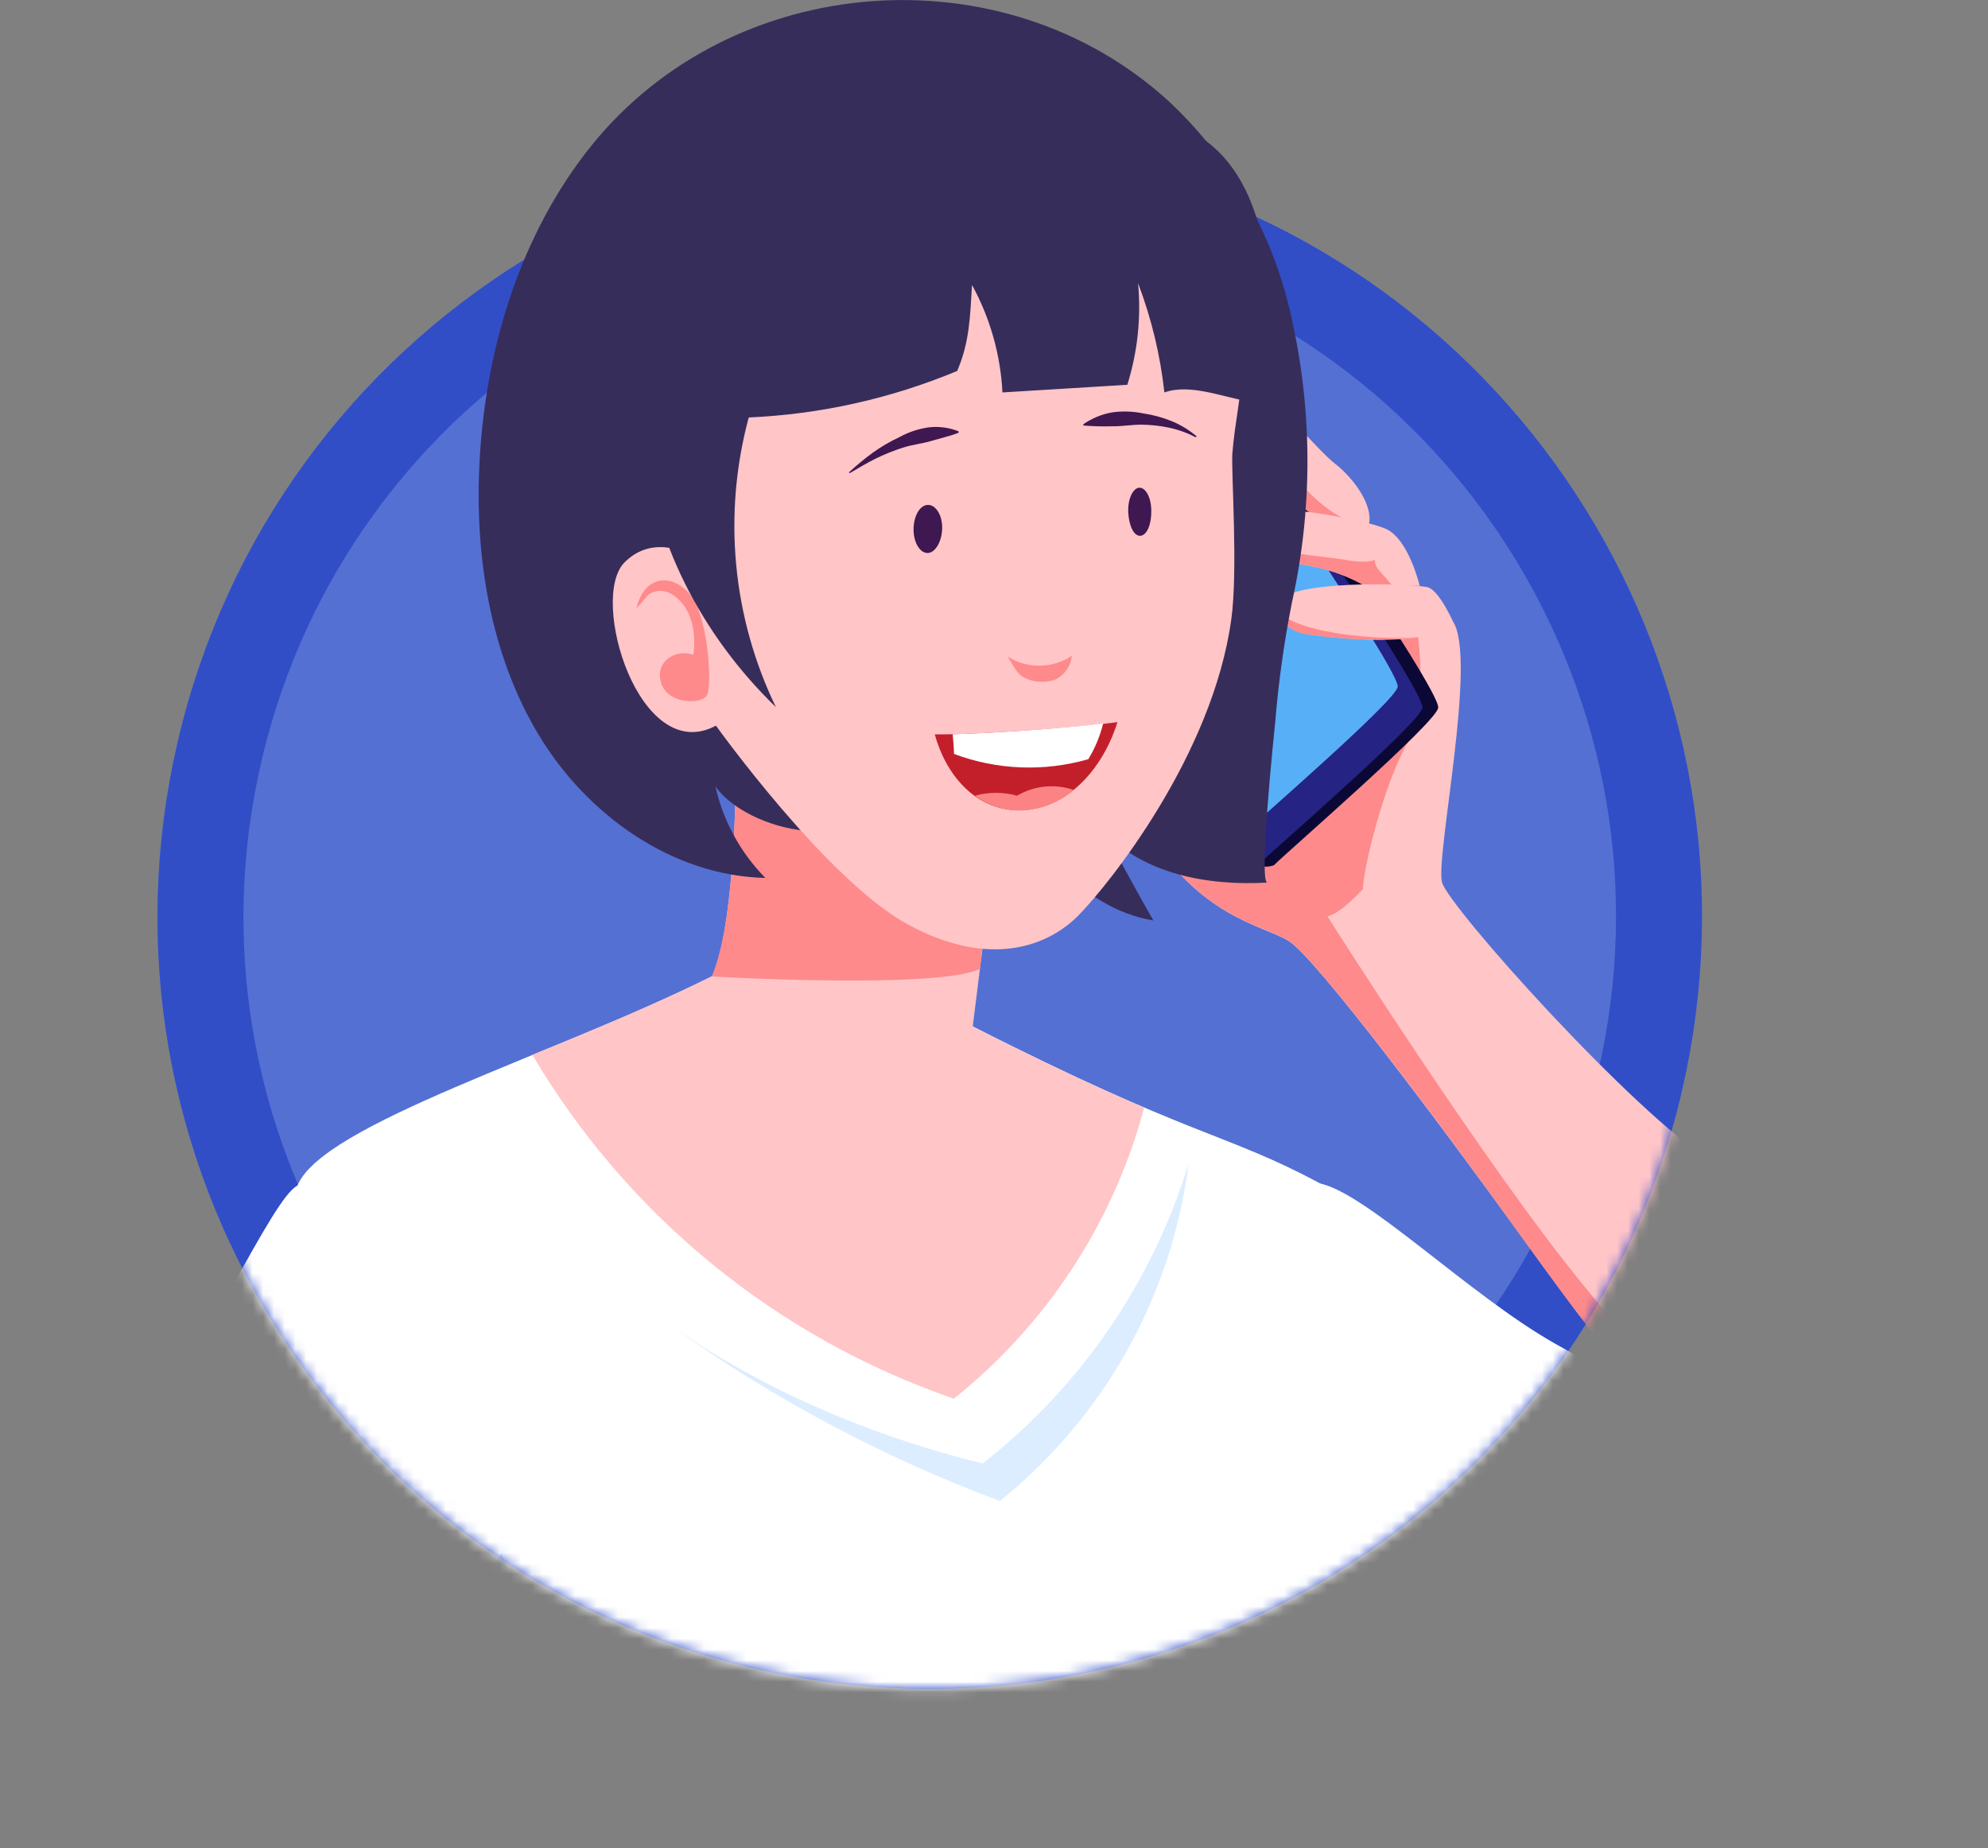 <svg width="185" height="172" viewBox="0 0 185 172" fill="none" xmlns="http://www.w3.org/2000/svg">
<rect x="0" y="0" width="185" height="172" fill="#808080" stroke="none"/>
<path d="M156.48 101.679C165.521 63.041 141.528 24.39 102.89 15.348C64.252 6.307 25.601 30.3 16.559 68.938C7.518 107.576 31.511 146.228 70.149 155.269C108.787 164.31 147.439 140.317 156.48 101.679Z" fill="#5470D3"/>
<path d="M101.979 19.243C138.466 27.781 161.123 64.281 152.585 100.768C144.047 137.255 107.547 159.912 71.061 151.374C34.574 142.836 11.916 106.337 20.454 69.85C28.992 33.363 65.492 10.705 101.979 19.243Z" fill="#5470D3" stroke="#314EC6" stroke-width="8"/>
<mask id="mask0_125_305" style="mask-type:alpha" maskUnits="userSpaceOnUse" x="14" y="-38" width="145" height="196">
<path d="M156.48 101.679C165.521 63.041 133.134 -27.959 94.496 -37C55.858 -46.041 25.601 30.3 16.559 68.938C7.518 107.576 31.511 146.228 70.149 155.269C108.787 164.31 147.439 140.317 156.48 101.679Z" fill="#5470D3"/>
</mask>
<g mask="url(#mask0_125_305)">
<path d="M187.556 139.52C188.946 146.52 182.466 152.75 180.436 153.91C178.406 155.07 164.776 160.53 156.596 160.72C148.416 160.91 137.596 143.6 142.026 141.66C146.456 139.72 176.566 137.52 179.866 137.52C183.166 137.52 187.556 139.52 187.556 139.52Z" fill="#FFC5C7"/>
<path d="M166.086 135.81C162.516 156.81 154.086 173.16 151.386 173.46C148.686 173.76 123.306 164.99 116.296 161.78C109.286 158.57 118.446 109.26 122.806 110.13C127.166 111 136.736 120.52 144.676 125.02C152.616 129.52 166.086 135.81 166.086 135.81Z" fill="white"/>
<path d="M124.196 144.52C126.646 148.72 146.856 159.38 157.986 163.26C155.236 169.47 152.646 173.26 151.386 173.43C149.116 173.68 130.146 167.29 120.336 163.43C121.218 157.051 122.507 150.735 124.196 144.52V144.52Z" fill="#DCEDFF"/>
<path d="M187.586 138.52C187.786 146.85 180.276 148.05 171.286 145.91C162.296 143.77 147.676 123.52 141.096 114.41C134.516 105.3 122.366 88.98 119.846 87.52C117.326 86.06 111.546 85.28 106.606 77.06C101.666 68.84 108.166 51.62 110.496 49.58C112.826 47.54 132.866 54.36 135.196 57.81C137.526 61.26 133.546 79.81 134.196 82.12C134.846 84.43 151.946 103.52 159.396 108.19C166.846 112.86 187.436 132.52 187.586 138.52Z" fill="#FFC5C7"/>
<path d="M120.756 63.34C118.406 62.17 117.836 56.87 119.316 57.8C120.796 58.73 123.386 58.72 126.896 58.67C128.55 58.691 130.202 58.574 131.836 58.32C132.047 59.704 132.164 61.1 132.186 62.5C132.186 62.5 123.116 64.52 120.756 63.34Z" fill="#FE8A8B"/>
<path d="M105.166 64.52C106.586 61.89 107.676 59.87 107.676 59.87L121.446 73.14C124.111 70.89 126.909 68.803 129.826 66.89L131.036 69.05C128.806 72.82 126.866 80.8 126.826 82.74C126.826 82.74 124.706 85.08 123.526 85.27C123.526 85.27 138.266 108.62 147.746 120.09C157.226 131.56 163.676 141.37 168.076 144.52C159.076 139.35 146.896 122.52 141.076 114.38C134.546 105.24 122.356 88.95 119.836 87.49C117.316 86.03 111.536 85.25 106.596 77.03C104.676 73.8 104.496 69.13 105.166 64.52Z" fill="#FE8A8B"/>
<path d="M133.836 65.87C133.676 67.23 119.976 79.1 118.546 80.52C118.072 80.696 117.55 80.696 117.076 80.52C113.436 77.32 97.536 48.44 97.256 47.4C96.976 46.36 107.546 36.5 110.766 33.84C111.183 33.688 111.63 33.636 112.072 33.688C112.513 33.74 112.936 33.895 113.306 34.14C116.556 38.9 134.056 64.12 133.836 65.87Z" fill="#0C0835"/>
<path d="M132.366 65.87C132.196 67.23 118.506 79.1 117.076 80.47C115.646 81.84 96.076 48.47 95.776 47.35C95.516 46.35 107.266 36.61 110.486 33.95C110.581 33.864 110.693 33.799 110.814 33.759C110.936 33.719 111.065 33.705 111.192 33.718C111.32 33.731 111.443 33.771 111.554 33.835C111.665 33.899 111.761 33.986 111.836 34.09C115.086 38.9 132.586 64.12 132.366 65.87Z" fill="#252384"/>
<path d="M130.066 63.92C129.906 65.2 117.066 76.3 115.756 77.57C114.446 78.84 96.126 47.65 95.836 46.57C95.546 45.49 106.576 36.52 109.596 34.06C109.684 33.98 109.789 33.919 109.902 33.881C110.016 33.844 110.136 33.831 110.255 33.843C110.374 33.856 110.489 33.893 110.592 33.953C110.696 34.012 110.786 34.093 110.856 34.19C113.896 38.69 130.266 62.28 130.066 63.92Z" fill="#57AFF7"/>
<path d="M121.846 47.65C119.726 46.37 117.126 42.04 116.846 40.58C116.566 39.12 116.756 37.81 117.846 37.52C118.936 37.23 122.496 41.8 124.246 43.16C125.996 44.52 128.116 47.34 127.246 49.24C126.376 51.14 122.486 50.41 122.076 50.12C121.666 49.83 121.846 47.65 121.846 47.65Z" fill="#FFC5C7"/>
<path d="M117.286 37.9C116.616 39.56 120.996 46.22 124.836 48.14L123.406 49.77L121.926 49.43C121.857 48.839 121.83 48.244 121.846 47.65C119.736 46.37 117.126 42.04 116.846 40.58C116.724 40.128 116.7 39.654 116.776 39.192C116.851 38.73 117.025 38.289 117.286 37.9V37.9Z" fill="#FE8A8B"/>
<path d="M126.776 54.38C123.136 52.38 120.276 52.65 118.286 51.84C116.296 51.03 115.946 47.98 117.286 47.47C118.626 46.96 126.856 48.27 128.976 49.22C131.096 50.17 132.116 54.52 132.116 54.52L126.776 54.38Z" fill="#FFC5C7"/>
<path d="M125.186 52.1C127.246 52.49 127.956 52.1 127.956 52.1C127.896 52.91 128.656 53.31 129.516 54.46L126.776 54.38C123.136 52.38 120.276 52.65 118.286 51.84C117.873 51.657 117.507 51.382 117.217 51.035C116.928 50.688 116.722 50.279 116.616 49.84C117.496 51.52 123.126 51.72 125.186 52.1Z" fill="#FE8A8B"/>
<path d="M135.196 57.81C133.196 60.5 123.696 59.33 121.776 59.04C119.856 58.75 118.676 57.52 118.836 56.31C119.236 53.84 131.836 54.31 132.896 54.66C133.956 55.01 135.196 57.81 135.196 57.81Z" fill="#FFC5C7"/>
<path d="M118.906 56.9C120.216 58.2 123.346 58.9 126.766 59.22C128.448 59.375 130.139 59.405 131.826 59.31C128.478 59.652 125.101 59.561 121.776 59.04C121.138 59.013 120.523 58.794 120.011 58.412C119.499 58.031 119.114 57.504 118.906 56.9V56.9Z" fill="#FE8A8B"/>
<path d="M90.526 95.52C110.786 105.83 114.106 105.43 122.806 110.11C131.506 114.79 128.916 164 128.366 171.59C127.816 179.18 125.676 209.35 126.876 217.52C128.076 225.69 132.536 256.04 134.526 260.71C136.516 265.38 140.326 273.25 134.446 277.92C128.566 282.59 116.106 285.8 89.076 284.05C62.046 282.3 32.906 265.67 31.676 263.33C30.446 260.99 44.596 218.1 45.186 209.93C45.705 203.825 46.731 197.774 48.256 191.84C49.116 188.05 40.516 170.25 39.146 158.84C37.776 147.43 25.356 116.09 27.676 110.34C29.996 104.59 51.576 98.18 66.246 90.87C80.916 83.56 90.526 95.52 90.526 95.52Z" fill="white"/>
<path d="M110.606 108.3C107.227 119.34 100.538 129.075 91.446 136.19C80.446 133.5 69.316 128.67 60.336 121.82C70.328 129.309 81.344 135.324 93.046 139.68C102.744 131.891 109.04 120.64 110.606 108.3Z" fill="#DCEDFF"/>
<path d="M106.476 103.08C102.586 101.43 97.586 99.08 90.476 95.54C90.476 95.54 80.856 83.54 66.196 90.87C61.106 93.4 55.196 95.87 49.536 98.16C58.393 113.151 72.301 124.496 88.766 130.16C97.409 123.256 103.616 113.766 106.476 103.08V103.08Z" fill="#FFC5C7"/>
<path d="M31.676 263.33C30.386 261 44.596 218.1 45.186 209.93C45.705 203.825 46.731 197.774 48.256 191.84C49.116 188.05 40.516 170.25 39.146 158.84C38.774 156.303 38.243 153.791 37.556 151.32L46.676 144.52C52.036 159.46 55.376 185.72 60.456 192.14C65.536 198.56 78.176 201.14 78.176 201.14C78.176 201.14 65.676 204.14 60.206 202.97C60.206 202.97 54.386 226.02 54.326 237.4C54.266 248.78 55.326 266 55.446 268.33C55.446 269.21 55.306 272.24 55.046 275.71C41.956 270.52 32.346 264.65 31.676 263.33Z" fill="#DCEDFF"/>
<path d="M68.546 70.14C68.336 82.31 67.546 90.68 64.836 93.01C64.836 93.01 69.476 113.22 87.996 111.49C94.266 110.91 93.666 100.41 90.526 95.49L92.386 80.56L68.546 70.14Z" fill="#FFC5C7"/>
<path d="M66.246 90.87C67.826 87.13 68.376 79.87 68.546 70.14L92.386 80.61L91.186 90.18C86.966 92.08 66.246 90.87 66.246 90.87Z" fill="#FE8A8B"/>
<path d="M41.796 160.12C47.376 149.12 49.606 131.34 44.566 121.96C39.526 112.58 30.026 109.21 27.676 110.34C25.326 111.47 19.036 126.09 13.106 132.84C7.176 139.59 -8.994 158.52 -9.484 160.12C-9.974 161.72 2.216 174.57 25.146 184.02C27.876 185.15 41.796 160.12 41.796 160.12Z" fill="white"/>
<path d="M24.786 168.62L21.126 176.12C21.126 176.12 39.126 158.06 46.626 144.57C45.805 149.966 44.177 155.208 41.796 160.12C41.796 160.12 27.876 185.12 25.146 184.02C21.226 182.4 17.676 180.69 14.356 178.94L24.786 168.62Z" fill="#DCEDFF"/>
<path d="M93.766 71.23C92.526 66.23 92.556 61.07 92.256 55.94C92.026 52.1 91.836 48.59 88.346 46.29C85.721 44.73 82.626 44.156 79.616 44.67C71.616 45.67 69.836 53.53 70.456 60.96C70.926 66.64 73.146 72.1 75.346 77.33C72.346 77.2 68.346 75.65 66.576 73.19C67.298 76.406 68.91 79.355 71.226 81.7C62.676 81.52 54.676 75.94 50.136 68.4C45.596 60.86 44.136 51.66 44.636 42.78C45.216 32.25 48.496 21.7 55.006 13.59C68.116 -2.72 93.356 -4.62 108.726 9.39C114.032 14.333 117.844 20.667 119.726 27.67C122.136 36.964 122.307 46.697 120.226 56.07C119.499 59.724 118.981 63.417 118.676 67.13C118.556 68.32 117.106 82.23 117.946 82.13C112.526 82.46 106.296 81.37 102.626 77.23C104.266 80.07 105.686 82.81 107.336 85.66C100.516 84.52 95.486 78.18 93.766 71.23Z" fill="#372D5B"/>
<path d="M65.676 52.28C63.256 50.85 60.346 50.08 58.106 52.35C54.796 55.71 59.496 71.35 66.626 67.53C66.626 67.53 76.956 81.97 84.536 86.06C92.116 90.15 97.536 88.06 100.366 85.18C103.196 82.3 112.846 70.3 114.586 57.61C115.206 53.08 114.586 44.18 114.676 42.29C115.106 36.45 117.316 31.66 112.676 27.08C107.964 22.424 101.685 19.693 95.066 19.42C90.919 19.324 86.802 20.136 83.002 21.797C79.202 23.459 75.811 25.931 73.066 29.04C67.036 35.88 65.996 43.61 65.676 52.28Z" fill="#FFC5C7"/>
<path d="M59.236 56.62C59.856 53.76 62.296 53.2 64.106 55.19C65.916 57.18 66.276 63.7 65.806 64.66C65.336 65.62 62.126 65.54 61.526 63.57C60.926 61.6 62.776 60.35 64.526 60.94C64.526 60.94 65.026 58.06 63.526 56.2C62.026 54.34 60.526 55.05 60.156 55.53C59.786 56.01 59.236 56.62 59.236 56.62Z" fill="#FE8A8B"/>
<path d="M78.986 43.97C79.682 43.327 80.413 42.722 81.176 42.16C81.961 41.592 82.798 41.1 83.676 40.69C84.529 40.218 85.461 39.907 86.426 39.77C87.369 39.66 88.324 39.787 89.206 40.14V40.27C88.765 40.441 88.314 40.584 87.856 40.7L86.576 41.06C85.736 41.3 84.866 41.38 84.016 41.66C83.163 41.934 82.331 42.269 81.526 42.66C80.696 43.07 79.906 43.54 79.096 44.02L78.986 43.97Z" fill="#3F1751"/>
<path d="M111.256 40.69C110.478 40.28 109.647 39.981 108.786 39.8C107.928 39.617 107.053 39.523 106.176 39.52C105.296 39.52 104.416 39.68 103.546 39.67C102.635 39.696 101.724 39.672 100.816 39.6V39.48C101.629 38.913 102.558 38.535 103.536 38.37C104.481 38.243 105.442 38.276 106.376 38.47C107.295 38.605 108.195 38.85 109.056 39.2C109.893 39.549 110.672 40.025 111.366 40.61L111.256 40.69Z" fill="#3F1751"/>
<path d="M87.676 49.1C87.676 47.86 87.026 46.92 86.286 46.99C85.546 47.06 84.986 48.12 85.016 49.36C85.046 50.6 85.676 51.52 86.376 51.46C87.076 51.4 87.676 50.33 87.676 49.1Z" fill="#3F1751"/>
<path d="M107.136 47.52C107.136 46.29 106.596 45.33 105.996 45.39C105.396 45.45 104.926 46.5 104.996 47.73C105.066 48.96 105.536 49.92 106.136 49.86C106.736 49.8 107.166 48.77 107.136 47.52Z" fill="#3F1751"/>
<path d="M93.746 61.09C94.644 61.662 95.69 61.961 96.755 61.95C97.82 61.94 98.859 61.62 99.746 61.03C99.696 61.502 99.527 61.954 99.254 62.342C98.981 62.731 98.613 63.043 98.186 63.25C97.272 63.568 96.27 63.514 95.396 63.1C94.566 62.71 94.286 61.85 93.746 61.09Z" fill="#FE8A8B"/>
<path d="M86.986 68.34C91.056 68.4 100.846 67.65 103.986 67.2C102.726 71.32 99.426 75.39 94.816 75.4C90.676 75.4 87.986 71.99 86.986 68.34Z" fill="#C31F2A"/>
<path d="M90.726 74.05C92.008 73.693 93.364 73.693 94.646 74.05C95.434 73.583 96.315 73.293 97.227 73.202C98.139 73.11 99.06 73.219 99.926 73.52C98.512 74.725 96.723 75.4 94.866 75.43C93.374 75.423 91.924 74.939 90.726 74.05V74.05Z" fill="#FB8384"/>
<path d="M101.276 70.65C97.165 71.834 92.782 71.662 88.776 70.16C88.776 69.55 88.696 68.94 88.656 68.33C92.656 68.24 99.186 67.75 102.656 67.33C102.369 68.501 101.904 69.621 101.276 70.65V70.65Z" fill="white"/>
<path d="M69.676 38.85C76.347 38.556 82.913 37.091 89.076 34.52C90.236 31.82 90.276 29.42 90.456 26.52C92.141 29.598 93.108 33.016 93.286 36.52C97.156 36.27 101.036 36.06 104.906 35.81C105.863 32.754 106.203 29.538 105.906 26.35C107.149 29.623 107.972 33.04 108.356 36.52C110.686 35.69 113.646 36.9 116.086 37.34C119.086 30.61 118.906 18.41 112.516 13.34C106.286 8.34 95.516 7.01 87.876 8.12C71.676 10.4 58.976 23.83 59.976 40.57C60.546 50.12 65.336 59.15 72.206 65.81C68.147 57.42 67.249 47.848 69.676 38.85V38.85Z" fill="#372D5B"/>
</g>
</svg>
